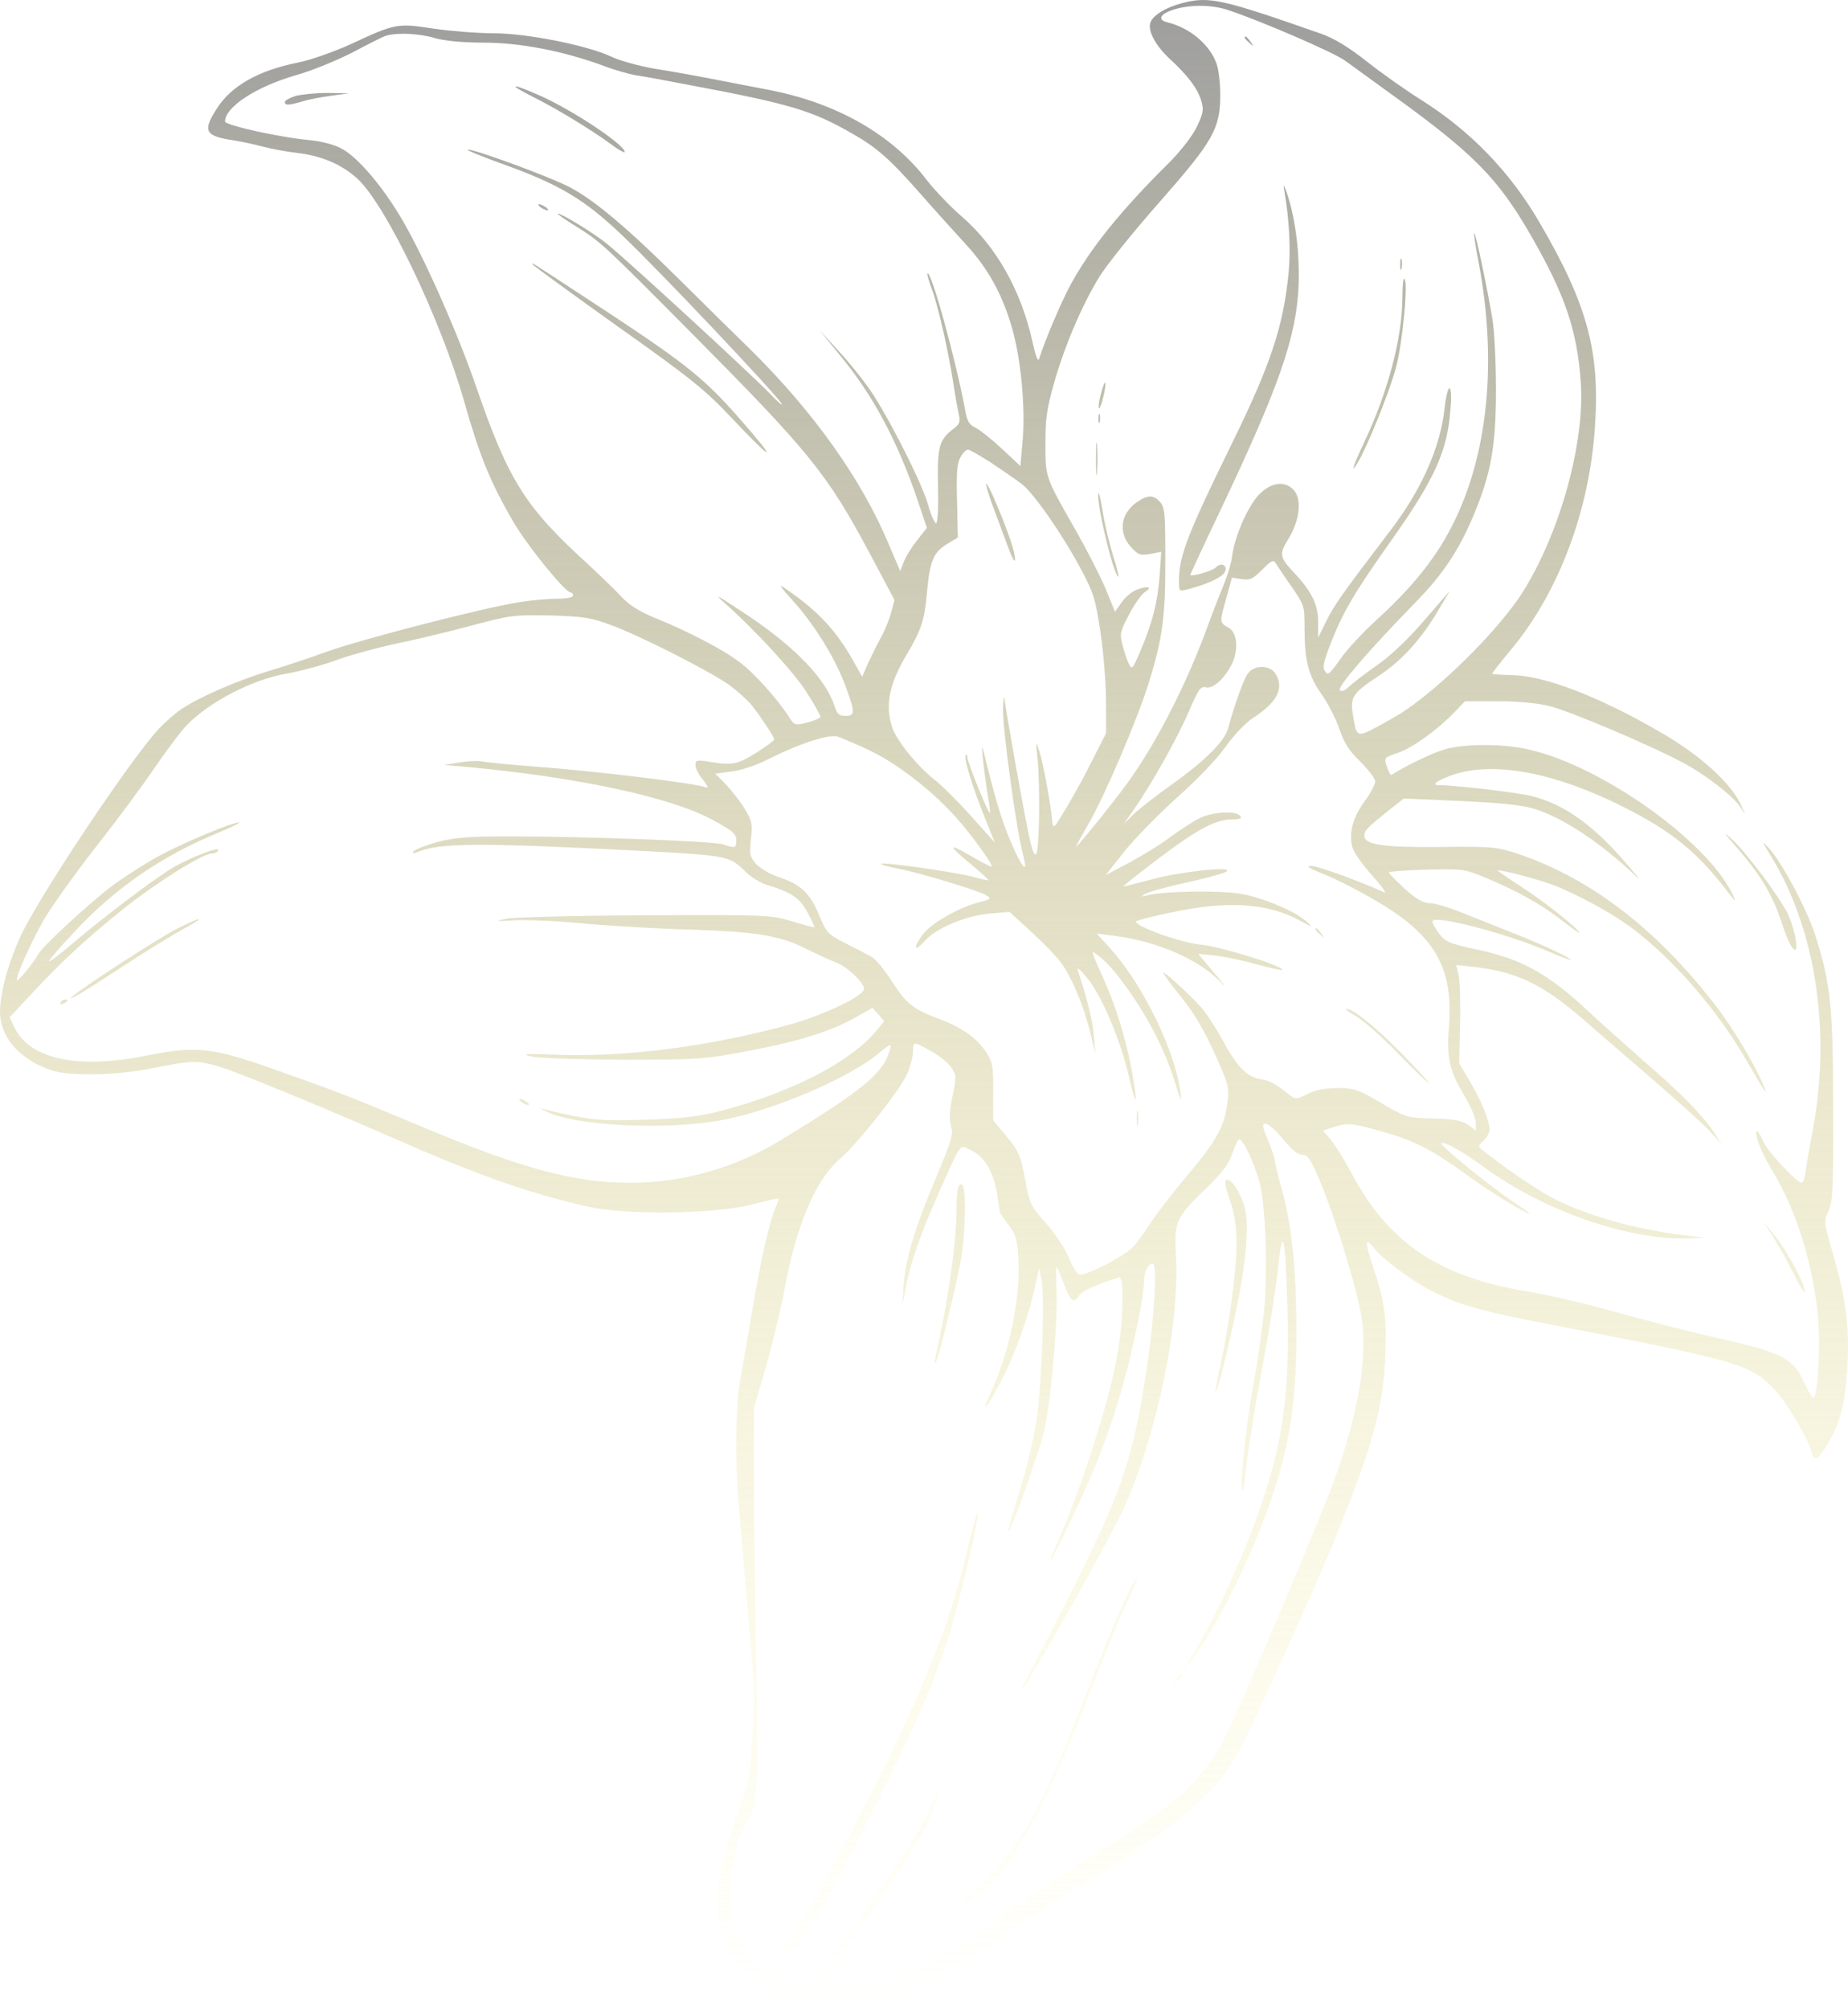 <svg width="230" height="250" viewBox="0 0 230 250" fill="none" xmlns="http://www.w3.org/2000/svg">
    <path d="M147.099 0.395C145.069 0.936 143.478 1.902 143.173 2.83C142.835 3.835 143.816 5.691 145.576 7.314C147.877 9.44 149.062 11.025 149.502 12.533C149.84 13.653 149.773 14.04 148.96 15.78C148.385 16.939 147.031 18.679 145.644 20.109C139.451 26.216 135.525 31.087 133.021 35.841C131.871 38.083 130.043 42.374 129.366 44.539C129.197 45.118 128.96 44.577 128.486 42.451C127.065 36.112 123.985 30.662 119.755 26.989C118.266 25.714 116.337 23.665 115.424 22.505C111.058 16.707 103.985 12.726 95.457 11.141C93.258 10.716 90.009 10.097 88.249 9.749C86.489 9.402 83.444 8.86 81.481 8.551C79.518 8.203 77.082 7.546 76.066 7.044C73.122 5.652 65.576 4.144 61.481 4.144C59.518 4.144 56.134 3.874 53.968 3.565C49.433 2.869 49.23 2.908 43.646 5.497C41.616 6.425 38.672 7.469 37.115 7.778C32.106 8.783 28.79 10.677 26.963 13.538C25.169 16.359 25.508 16.939 29.196 17.48C30.144 17.635 31.734 17.983 32.749 18.253C33.765 18.524 35.66 18.872 36.98 19.026C39.924 19.374 42.394 20.379 44.357 22.119C47.877 25.173 54.814 39.591 57.758 49.912C59.687 56.715 61.041 60.039 63.816 64.794C65.508 67.77 70.347 73.723 71.024 73.723C71.193 73.723 71.329 73.877 71.329 74.109C71.329 74.341 70.449 74.496 69.332 74.496C68.215 74.496 66.117 74.689 64.662 74.921C60.161 75.617 45.034 79.521 40.736 81.067C38.469 81.879 35.118 83 33.291 83.541C29.433 84.701 24.425 86.904 22.428 88.334C21.683 88.837 20.499 89.919 19.755 90.692C16.201 94.519 4.797 111.604 2.529 116.552C0.871 120.186 -0.178 124.283 0.025 126.448C0.33 129.386 2.597 131.821 6.286 133.135C8.587 133.947 14.509 133.831 19.213 132.865C23.883 131.937 24.594 131.937 27.166 132.671C29.501 133.367 39.653 137.542 48.858 141.562C59.789 146.355 65.643 148.404 73.19 150.143C77.86 151.187 88.554 151.071 93.224 149.95C95.085 149.486 96.743 149.099 96.845 149.099C96.98 149.099 96.845 149.563 96.574 150.143C95.762 151.999 94.747 156.405 93.664 162.822C93.088 166.224 92.412 170.166 92.141 171.597C91.566 174.612 91.464 182.111 91.972 187.638C92.141 189.726 92.615 195.06 92.987 199.544C93.359 203.989 93.731 208.396 93.833 209.285C93.901 210.174 93.833 213.305 93.63 216.243C93.325 221.152 93.19 221.848 91.802 225.636C89.738 231.473 89.264 233.483 89.264 236.846C89.264 241.793 91.261 245.118 95.626 247.476C100.5 250.104 106.523 250.259 112.784 247.862C115.39 246.896 120.906 243.726 124.29 241.252C125.982 240.054 130.145 237.309 133.596 235.222C146.388 227.298 150.754 223.742 153.901 218.485C155.187 216.359 163.986 196.915 166.49 190.653C170.856 179.83 172.175 174.998 172.412 168.775C172.615 163.827 172.345 161.933 170.788 157.294C169.84 154.434 169.908 153.893 171.025 155.323C171.905 156.444 174.95 158.802 177.252 160.116C180.534 162.01 183.648 162.977 190.754 164.368C216.643 169.355 217.658 169.664 220.771 172.795C222.193 174.186 225.103 179.057 225.442 180.603C225.746 181.956 226.288 181.685 227.574 179.482C229.063 176.97 229.706 174.38 229.942 169.78C230.179 164.987 229.706 161.392 228.149 156.096C226.998 152.076 226.964 152.037 227.574 150.684C228.115 149.447 228.183 148.094 228.149 137.89C228.149 125.288 227.844 122.428 225.949 116.436C224.9 113.112 221.685 107.121 220.061 105.42C219.249 104.569 219.282 104.685 220.331 106.386C225.949 115.47 227.946 128.226 225.611 140.595C225.238 142.606 224.832 144.925 224.731 145.698C224.629 146.51 224.426 147.167 224.257 147.167C223.614 147.167 219.959 143.263 219.418 141.948C219.079 141.175 218.741 140.634 218.639 140.75C218.301 141.137 219.249 143.495 220.602 145.698C223.58 150.568 225.746 157.604 226.288 164.098C226.558 167.654 226.288 172.949 225.78 173.877C225.678 174.109 225.171 173.375 224.663 172.254C223.242 169.007 222.024 168.35 213.969 166.533C210.247 165.682 204.392 164.175 200.974 163.208C197.523 162.242 192.582 161.082 189.976 160.657C179.011 158.84 172.785 154.627 168.114 145.814C167.336 144.306 166.219 142.567 165.678 141.871L164.663 140.673L165.949 140.248C167.776 139.668 168.182 139.706 172.142 140.827C176.033 141.91 178.267 143.069 182.835 146.394C184.527 147.592 187.032 149.254 188.419 150.027C191.16 151.535 191.059 151.38 187.945 149.254C185.238 147.437 179.181 142.49 179.384 142.258C179.688 141.948 182.091 143.301 184.832 145.311C192.04 150.568 202.328 154.202 209.672 154.086L212.277 154.009L209.604 153.699C203.512 152.965 197.15 151.148 193.022 148.945C191.127 147.94 186.456 144.732 184.189 142.837C183.986 142.683 184.155 142.296 184.629 141.948C185.035 141.6 185.374 140.943 185.374 140.479C185.34 139.32 184.324 136.846 182.835 134.372L181.617 132.323L181.719 127.492C181.786 124.786 181.685 122.041 181.549 121.345L181.245 120.07L183.411 120.302C188.758 120.92 191.973 122.428 197.049 126.834C198.91 128.458 202.802 131.821 205.678 134.295C208.555 136.769 211.668 139.59 212.616 140.557L214.274 142.335L213.191 140.711C211.702 138.547 209.333 136.15 204.663 132.091C202.531 130.197 199.248 127.298 197.387 125.559C192.649 121.152 189.333 119.335 184.121 118.214C180.365 117.403 179.891 117.209 179.113 116.166C178.639 115.547 178.267 114.851 178.267 114.658C178.267 113.73 187.235 116.05 192.582 118.33C194.206 119.026 195.526 119.529 195.526 119.451C195.526 119.219 192.514 117.789 189.096 116.398C187.336 115.702 184.358 114.504 182.497 113.769C180.636 112.996 178.605 112.378 177.996 112.378C177.15 112.378 176.338 111.914 174.849 110.599C173.766 109.594 172.852 108.667 172.852 108.551C172.852 108.435 174.95 108.28 177.522 108.203C181.854 108.087 182.328 108.126 184.697 109.131C188.555 110.715 191.736 112.455 194.274 114.426C195.526 115.393 196.541 116.127 196.541 116.05C196.541 115.625 192.209 112.184 189.502 110.445C187.776 109.324 186.389 108.357 186.389 108.319C186.389 108.126 189.671 108.937 192.142 109.71C195.187 110.638 200.771 113.615 203.512 115.779C208.69 119.799 213.868 125.868 217.455 132.091C219.621 135.88 220.23 136.73 219.384 134.797C218.267 132.246 215.729 128.033 213.834 125.52C206.457 115.818 198.233 109.44 189.13 106.309C186.389 105.381 185.847 105.304 179.35 105.381C172.175 105.458 169.807 105.11 169.807 103.989C169.807 103.332 170.111 103.023 172.852 100.82L174.714 99.351L181.651 99.66C186.253 99.853 189.367 100.163 190.788 100.588C194.375 101.632 199.248 104.84 203.817 109.208C204.392 109.749 203.377 108.551 201.617 106.541C197.962 102.443 194.511 100.047 190.754 99.08C189.028 98.617 181.11 97.689 179.011 97.689C177.996 97.689 179.045 96.993 181.042 96.336C186.389 94.635 194.375 96.336 203.242 101.013C208.352 103.719 211.33 106.193 214.782 110.638C216.068 112.3 216.169 112.378 215.628 111.257C212.413 104.608 199.418 95.37 190.382 93.282C187.066 92.509 182.362 92.509 179.79 93.243C178.199 93.707 174.781 95.37 173.191 96.413C173.089 96.49 172.818 96.027 172.615 95.408C172.243 94.249 172.243 94.249 174.003 93.669C175.796 93.05 178.774 90.924 181.076 88.566L182.328 87.252H186.423C188.927 87.252 191.397 87.484 192.92 87.871C195.492 88.528 205.171 92.625 209.333 94.828C212.108 96.259 215.763 99.08 216.643 100.472L217.218 101.361L216.812 100.433C215.628 97.573 211.6 93.901 206.423 90.963C198.842 86.595 192.142 84.044 188.182 84.005C186.829 83.966 185.712 83.889 185.712 83.812C185.712 83.734 186.829 82.304 188.216 80.642C194.037 73.568 197.827 63.479 198.504 53.12C199.147 43.766 197.59 37.929 191.634 27.724C187.979 21.423 183.005 16.282 176.913 12.455C174.95 11.218 171.871 9.054 170.077 7.623C167.878 5.884 166.016 4.763 164.493 4.222C152.006 -0.146 150.517 -0.494 147.099 0.395ZM152.717 1.207C156.642 2.482 165.982 6.502 167.404 7.546C168.25 8.165 171.092 10.213 173.698 12.107C183.411 19.142 186.423 22.196 190.45 29.154C194.781 36.653 196.304 41.098 196.744 47.631C197.252 55.091 194.172 66.185 189.604 73.53C186.49 78.555 178.131 86.711 173.36 89.339C168.757 91.929 168.927 91.929 168.453 89.378C167.979 86.711 168.182 86.363 171.668 84.044C174.477 82.188 176.879 79.521 178.944 76.042L180.433 73.53L177.218 77.24C175.187 79.598 173.055 81.608 171.329 82.807C169.84 83.85 168.284 85.049 167.844 85.474C167.336 85.976 166.964 86.092 166.761 85.861C166.422 85.474 170.28 80.99 176.236 74.882C179.587 71.442 181.549 68.504 183.343 64.252C185.577 58.957 186.186 55.555 186.186 48.404C186.186 45.002 185.983 41.098 185.746 39.707C185.069 35.648 183.614 28.806 183.478 28.999C183.411 29.077 183.648 30.7 184.02 32.594C186.524 45.814 185.035 58.145 179.824 67.074C177.895 70.399 175.153 73.646 171.329 77.124C169.671 78.632 167.607 80.835 166.795 82.034C165.475 83.889 165.272 84.082 164.9 83.502C164.561 83 164.73 82.304 165.813 79.56C167.336 75.81 168.656 73.607 173.36 66.958C178.639 59.459 180.162 56.058 180.534 50.801C180.805 47.476 180.162 47.476 179.79 50.801C179.282 55.633 176.879 61.005 173.055 65.992C167.099 73.8 165.982 75.385 165.069 77.279L164.054 79.328V77.356C164.054 75.23 163.241 73.568 161.008 71.21C159.248 69.316 159.18 68.93 160.365 67.036C161.752 64.755 162.057 62.165 161.042 61.005C159.993 59.807 158.368 59.962 156.879 61.353C155.424 62.706 153.732 66.533 153.36 69.084C153.258 70.051 152.784 71.597 152.378 72.563C151.972 73.53 151.058 75.849 150.382 77.704C147.742 85.01 143.884 92.548 140.263 97.496C138.334 100.163 133.935 105.574 133.935 105.304C133.935 105.226 134.645 103.951 135.492 102.482C137.488 99.042 141.718 89.146 143.004 84.855C144.696 79.444 145.069 76.545 145.035 69.51C145.035 63.866 144.967 63.132 144.392 62.474C143.58 61.547 142.835 61.547 141.448 62.513C139.485 63.905 139.146 66.224 140.703 68.002C141.651 69.046 141.888 69.162 143.14 68.93L144.527 68.659L144.324 71.674C144.087 74.882 143.41 77.588 141.854 81.183C140.94 83.309 140.872 83.348 140.466 82.536C140.229 82.034 139.891 80.99 139.688 80.178C139.349 78.825 139.417 78.555 140.534 76.429C141.211 75.153 142.091 73.916 142.463 73.684C143.478 73.066 142.937 72.834 141.583 73.336C140.906 73.568 140.026 74.303 139.586 74.96L138.774 76.12L137.59 73.22C136.913 71.635 135.221 68.311 133.799 65.837C130.077 59.305 130.111 59.421 130.111 55.169C130.111 52.038 130.28 50.917 131.194 47.631C132.547 42.915 134.679 37.929 136.845 34.411C137.725 32.981 141.075 28.806 144.256 25.211C151.025 17.519 151.871 16.011 151.871 11.798C151.871 10.329 151.668 8.59 151.397 7.894C150.551 5.536 148.114 3.487 145.339 2.792C143.986 2.482 144.358 1.709 146.152 1.168C148.216 0.55 150.72 0.588 152.717 1.207ZM54.069 4.724C55.22 5.072 57.521 5.304 60.161 5.304C64.73 5.304 70.11 6.348 75.051 8.165C76.439 8.706 78.266 9.208 79.112 9.363C79.958 9.479 82.936 10.02 85.711 10.561C98.266 12.919 101.041 13.731 106.016 16.591C109.163 18.369 110.72 19.761 114.679 24.245C116.27 26.062 118.706 28.767 120.094 30.275C123.004 33.406 124.798 36.692 126.016 41.021C127.099 44.925 127.64 50.955 127.268 54.937L126.997 57.99L124.73 55.864C123.478 54.705 121.989 53.507 121.447 53.236C120.601 52.849 120.364 52.424 120.094 50.878C118.909 44.539 115.864 33.561 115.424 34.025C115.356 34.102 115.627 35.03 115.999 36.035C116.777 38.083 118.097 43.997 118.672 47.824C118.875 49.216 119.18 50.839 119.315 51.496C119.552 52.502 119.485 52.733 118.571 53.429C116.879 54.743 116.642 55.633 116.743 60.542C116.811 63.248 116.71 64.987 116.507 65.103C116.337 65.141 115.897 64.175 115.525 62.861C114.882 60.464 111.295 53.236 108.723 49.177C107.911 47.902 106.083 45.544 104.628 43.959L101.989 41.06L104.594 44.268C108.689 49.216 111.735 54.975 114.205 62.242L115.356 65.683L114.138 67.229C113.461 68.079 112.716 69.278 112.479 69.935L112.04 71.056L110.652 67.809C107.268 59.653 101.177 51.148 93.325 43.418C91.566 41.717 87.809 38.006 84.967 35.184C78.165 28.42 74.036 24.941 70.956 23.317C68.486 22.003 58.469 18.331 58.198 18.64C58.13 18.717 59.856 19.413 62.056 20.225C69.569 22.892 72.716 24.747 77.589 29.425C82.022 33.638 96.134 48.559 97.217 50.144C97.589 50.685 96.946 50.144 95.83 48.984C93.562 46.626 78.198 32.478 75.559 30.352C73.9 28.999 69.907 26.564 69.4 26.564C69.264 26.564 70.279 27.299 71.667 28.149C74.78 30.082 75.119 30.43 85.88 41.253C100.804 56.29 102.869 58.841 108.182 68.736L111.329 74.651L110.923 76.158C110.72 77.008 110.144 78.4 109.671 79.251C109.197 80.101 108.486 81.57 108.046 82.498L107.302 84.198L106.151 82.15C104.087 78.477 101.752 75.965 97.894 73.336C96.777 72.525 96.912 72.795 98.977 75.076C101.616 78.091 104.155 82.266 105.373 85.745C106.422 88.682 106.422 89.069 105.204 89.069C104.425 89.069 104.188 88.837 103.85 87.832C102.801 84.507 99.011 80.565 93.088 76.583C89.163 73.993 88.757 73.761 90.11 74.96C94.002 78.4 98.977 83.812 100.432 86.208C101.38 87.677 102.124 89.03 102.124 89.185C102.124 89.339 101.413 89.649 100.534 89.88C98.977 90.267 98.875 90.267 98.232 89.262C96.845 87.059 93.833 83.696 92.039 82.382C90.043 80.835 85.508 78.477 81.346 76.815C79.518 76.042 78.266 75.269 77.285 74.187C76.54 73.375 74.679 71.597 73.19 70.205C65.373 63.093 63.308 59.846 59.281 48.172C57.081 41.717 52.817 32.053 50.076 27.376C47.673 23.24 44.459 19.452 42.428 18.447C41.582 17.983 39.856 17.558 38.604 17.442C34.983 17.132 28.012 15.586 28.012 15.122C28.012 13.306 31.87 10.793 36.81 9.363C38.773 8.822 41.954 7.507 43.917 6.502C45.88 5.459 47.775 4.492 48.147 4.415C49.569 4.029 52.276 4.183 54.069 4.724ZM123.343 57.565C124.73 58.493 126.422 59.653 127.133 60.194C128.656 61.353 132.209 66.456 134.578 70.901C136.135 73.839 136.338 74.496 136.981 78.787C137.353 81.338 137.657 85.203 137.657 87.329V91.233L136.067 94.365C135.221 96.104 133.732 98.81 132.784 100.395C131.126 103.178 131.058 103.255 130.957 102.134C130.788 100.124 129.84 94.944 129.366 93.514C128.892 92.123 128.892 92.123 129.129 94.403C129.468 97.843 129.366 105.768 128.96 106.231C128.689 106.541 128.385 105.613 127.911 103.216C127.099 99.235 125.238 88.721 125.035 87.059C124.967 86.402 124.865 86.981 124.832 88.296C124.798 90.77 126.49 103.294 127.336 106.386C128.013 108.976 127.2 108.048 125.711 104.531C124.696 102.134 123.918 99.583 122.496 93.823C122.192 92.586 122.158 92.625 122.327 94.403C122.429 95.447 122.7 97.418 122.903 98.732C123.139 100.085 123.275 101.168 123.207 101.168C122.97 101.168 120.398 94.828 120.398 94.249C120.398 93.939 120.297 93.785 120.195 93.939C119.925 94.249 120.94 97.689 122.496 101.554L123.816 104.84L120.838 101.516C119.214 99.699 117.183 97.689 116.337 97.032C114.172 95.331 111.735 92.316 111.092 90.654C110.111 87.871 110.618 85.165 112.886 81.376C114.645 78.439 115.085 77.086 115.356 73.8C115.728 69.78 116.168 68.736 117.86 67.693L119.214 66.881L119.112 62.358C119.011 58.725 119.112 57.642 119.552 56.869C119.823 56.367 120.229 55.942 120.466 55.942C120.669 55.942 121.955 56.676 123.343 57.565ZM160.771 73.027C162.361 75.346 162.361 75.385 162.361 78.246C162.361 82.227 162.869 84.121 164.493 86.402C165.272 87.484 166.253 89.417 166.693 90.692C167.302 92.47 167.878 93.398 169.333 94.79C170.314 95.795 171.16 96.877 171.16 97.225C171.16 97.612 170.551 98.732 169.807 99.737C168.385 101.709 167.878 103.564 168.284 105.304C168.385 105.922 169.502 107.507 170.72 108.86C171.939 110.213 172.649 111.179 172.277 111.025C169.4 109.71 164.02 107.739 163.207 107.739C162.463 107.739 162.869 108.01 164.697 108.744C166.084 109.285 169.028 110.754 171.228 112.068C178.571 116.32 180.94 120.418 180.331 127.839C180.027 131.512 180.399 133.251 182.159 136.15C183.005 137.542 183.681 139.165 183.681 139.706V140.673L182.768 139.977C182.023 139.436 181.042 139.243 178.436 139.165C175.12 139.088 174.984 139.049 171.905 137.232C169.062 135.57 168.521 135.377 166.49 135.377C164.933 135.377 163.715 135.609 162.734 136.112C161.583 136.73 161.177 136.769 160.737 136.421C158.943 134.952 158.097 134.449 156.811 134.256C155.119 133.947 153.935 132.71 152.04 129.192C151.329 127.917 150.28 126.293 149.705 125.597C148.588 124.206 144.764 120.688 144.764 121.036C144.764 121.152 145.779 122.544 147.065 124.129C148.622 126.061 149.908 128.265 151.16 131.048C152.852 134.797 152.987 135.222 152.784 137.039C152.48 139.977 151.431 141.948 147.81 146.2C146.016 148.326 143.918 151.032 143.173 152.192C142.429 153.352 141.448 154.704 141.008 155.168C139.891 156.328 134.984 158.84 134.307 158.57C134.003 158.454 133.393 157.449 132.953 156.328C132.48 155.207 131.261 153.39 130.145 152.153C128.317 150.105 128.148 149.757 127.674 147.205C127.065 143.765 126.794 143.147 125.001 141.059L123.613 139.397V135.802C123.613 132.478 123.546 132.13 122.666 130.816C121.549 129.115 119.62 127.801 116.743 126.718C113.664 125.597 112.75 124.824 110.957 122.041C110.077 120.65 108.96 119.335 108.52 119.065C108.08 118.833 106.625 118.06 105.305 117.403C103.004 116.243 102.869 116.088 101.921 113.808C100.804 111.102 99.654 110.02 96.811 109.092C95.796 108.744 94.578 108.01 94.104 107.507C93.325 106.618 93.258 106.309 93.461 104.415C93.664 102.482 93.596 102.134 92.682 100.627C92.141 99.737 91.092 98.385 90.347 97.612L89.028 96.259L91.058 95.988C92.209 95.872 94.138 95.215 95.66 94.442C99.214 92.625 102.97 91.388 104.155 91.62C104.662 91.775 106.591 92.586 108.452 93.475C112.209 95.331 116.777 99.003 119.722 102.559C121.617 104.84 123.444 107.43 123.444 107.816C123.444 107.932 122.293 107.352 120.906 106.541C117.894 104.801 117.894 105.072 120.906 107.584C122.124 108.589 123.072 109.478 123.004 109.517C122.97 109.556 122.023 109.362 120.906 109.053C118.639 108.473 109.908 107.236 109.671 107.468C109.603 107.584 110.584 107.855 111.836 108.087C114.713 108.667 121.65 110.754 122.7 111.373C123.444 111.836 123.376 111.875 121.718 112.3C119.18 112.996 115.864 114.89 114.848 116.282C113.562 117.982 113.765 118.562 115.119 117.055C116.574 115.431 120.229 113.924 123.275 113.653L125.644 113.46L128.385 115.972C129.908 117.364 131.532 119.065 132.04 119.761C133.36 121.539 134.916 125.211 135.661 128.381L136.338 131.125L136.135 128.844C135.965 126.912 135.424 124.67 134.138 120.688C134.003 120.263 134.51 120.688 135.288 121.655C137.15 123.897 139.485 129.502 140.534 134.063C141.448 138.083 141.651 137.542 140.872 133.251C140.094 129.076 138.808 124.94 137.15 121.345C136.338 119.606 135.83 118.292 136.067 118.446C137.522 119.413 138.639 120.65 140.398 123.124C143.072 126.912 144.967 130.661 146.185 134.527C146.964 137.039 147.133 137.348 146.93 135.996C146.253 130.7 142.327 122.66 138.199 118.021L136.507 116.166L138.706 116.436C144.087 117.132 149.265 119.413 151.871 122.157C152.717 123.046 152.446 122.621 151.262 121.229L149.13 118.678L151.092 118.872C152.175 118.987 154.51 119.451 156.27 119.954C158.03 120.418 159.519 120.766 159.586 120.688C159.959 120.263 151.871 117.751 149.569 117.557C147.167 117.364 141.38 115.315 141.38 114.658C141.38 114.542 143.309 114.04 145.712 113.537C152.751 112.03 157.827 112.339 161.854 114.581C163.309 115.393 163.444 115.393 162.7 114.735C161.312 113.421 157.285 111.72 154.476 111.218C151.938 110.754 144.696 110.87 142.734 111.411C142.057 111.604 141.989 111.566 142.463 111.257C142.767 111.025 145.102 110.368 147.708 109.788C150.28 109.247 152.548 108.589 152.717 108.396C153.326 107.739 146.761 108.473 143.241 109.44C141.38 109.942 139.823 110.329 139.789 110.29C139.756 110.252 141.786 108.628 144.358 106.695C149.13 103.1 151.329 101.941 153.461 101.941C154.409 101.941 154.612 101.825 154.307 101.477C153.766 100.858 150.923 101.013 149.333 101.786C148.588 102.134 146.93 103.216 145.61 104.183C144.324 105.149 141.955 106.579 140.432 107.391L137.59 108.899L139.959 105.922C141.278 104.26 144.223 101.284 146.49 99.235C148.926 97.07 151.431 94.48 152.514 92.934C153.563 91.465 155.086 89.88 155.932 89.339C158.91 87.445 159.823 85.667 158.808 83.928C158.131 82.729 156.202 82.652 155.322 83.773C154.781 84.507 153.597 87.832 152.852 90.615C152.412 92.239 150.009 94.635 145.779 97.65C143.884 99.003 141.752 100.665 141.075 101.322L139.857 102.521L141.075 100.781C143.241 97.727 146.659 91.62 148.013 88.412C149.13 85.783 149.434 85.358 150.043 85.513C150.923 85.745 152.243 84.624 153.224 82.807C154.172 81.029 154.037 78.748 152.954 78.129C151.769 77.472 151.769 77.434 152.581 74.573L153.326 71.868L154.544 72.061C155.559 72.215 155.965 72.022 157.116 70.862C158.267 69.703 158.504 69.587 158.808 70.128C159.011 70.437 159.857 71.751 160.771 73.027ZM76.066 77.782C79.586 79.057 88.08 83.387 90.618 85.126C91.633 85.86 92.953 87.02 93.528 87.716C94.645 89.107 96.371 91.736 96.371 92.007C96.371 92.123 95.39 92.857 94.171 93.63C91.836 95.099 91.126 95.254 88.351 94.79C86.726 94.519 86.557 94.558 86.557 95.215C86.557 95.601 86.963 96.413 87.505 97.032C88.114 97.843 88.215 98.114 87.843 97.959C86.591 97.457 73.968 95.911 66.421 95.37C63.444 95.138 60.601 94.867 60.093 94.751C59.586 94.635 58.266 94.674 57.217 94.867L55.254 95.176L57.961 95.408C71.735 96.684 83.241 99.119 88.554 101.941C91.159 103.332 91.633 103.758 91.633 104.492C91.633 105.536 91.566 105.574 90.009 105.072C88.791 104.647 72.885 104.067 63.207 104.067C58.198 104.067 56.404 104.221 54.306 104.801C52.851 105.226 51.565 105.729 51.464 105.922C51.328 106.154 51.464 106.231 51.802 106.077C54.645 104.84 59.281 104.801 80.804 105.922C90.618 106.463 90.821 106.502 92.885 108.551C93.495 109.169 94.645 109.826 95.424 110.097C98.503 111.025 99.484 111.682 100.466 113.46C101.007 114.426 101.38 115.277 101.346 115.354C101.278 115.431 100.026 115.083 98.537 114.62C95.965 113.846 95.322 113.808 80.296 113.885C71.735 113.924 63.985 114.117 63.037 114.31C61.515 114.62 61.616 114.658 64.053 114.504C65.542 114.426 69.366 114.581 72.513 114.89C75.694 115.199 81.684 115.547 85.88 115.663C94.205 115.934 97.149 116.398 100.5 118.137C101.684 118.717 103.241 119.451 103.985 119.722C105.373 120.224 107.539 122.234 107.539 123.046C107.539 123.897 102.632 126.255 98.401 127.453C88.52 130.159 78.029 131.55 69.467 131.241C65.44 131.086 64.73 131.125 66.083 131.434C67.031 131.666 72.208 131.821 77.589 131.859C86.625 131.859 87.843 131.782 92.818 130.816C99.146 129.656 103.478 128.303 106.456 126.602L108.588 125.404L109.332 126.216L110.043 127.066L109.062 128.265C105.88 132.091 98.74 135.802 90.11 138.122C87.132 138.895 85.17 139.165 80.466 139.32C74.679 139.513 73.562 139.397 67.944 138.083L67.098 137.851L67.944 138.276C71.599 140.132 83.241 140.673 90.11 139.32C96.54 138.044 105.542 134.179 109.332 131.086C110.855 129.811 110.957 129.811 110.754 130.623C109.941 133.522 107.539 135.532 97.217 141.832C91.532 145.311 84.967 147.167 78.469 147.167C71.43 147.167 64.899 145.389 52.377 140.132C43.206 136.305 42.665 136.073 33.934 132.98C26.354 130.313 24.357 130.12 18.367 131.318C9.602 133.096 3.578 131.782 1.717 127.685L1.209 126.564L3.883 123.703C7.605 119.683 10.651 116.861 15.321 113.112C19.382 109.865 25.237 106.193 26.354 106.193C26.692 106.193 27.03 106.038 27.166 105.806C27.47 105.265 24.018 106.541 21.751 107.816C19.45 109.131 12.919 114.078 8.925 117.48C7.47 118.717 6.218 119.683 6.116 119.606C6.049 119.49 7.402 117.905 9.128 116.088C14.238 110.561 19.991 106.579 26.997 103.68C28.756 102.946 30.008 102.366 29.738 102.327C28.925 102.327 23.206 104.685 19.991 106.386C18.265 107.314 15.592 109.015 14.069 110.136C11.26 112.223 5.237 117.789 4.763 118.717C4.289 119.645 2.259 122.119 2.123 121.964C1.852 121.693 3.883 117.171 5.507 114.349C6.387 112.841 9.23 108.86 11.836 105.497C14.475 102.173 17.792 97.689 19.247 95.524C20.702 93.398 22.496 91.001 23.206 90.267C26.083 87.291 31.497 84.507 35.694 83.812C37.217 83.541 39.89 82.845 41.616 82.227C43.342 81.57 46.76 80.642 49.23 80.101C51.701 79.598 55.66 78.632 58.029 78.013C63.782 76.467 63.748 76.506 68.79 76.583C72.513 76.699 73.63 76.854 76.066 77.782ZM115.999 130.854C117.014 131.434 118.097 132.323 118.436 132.865C119.045 133.792 119.045 134.024 118.537 136.421C118.165 138.276 118.131 139.243 118.368 140.093C118.672 141.098 118.469 141.794 116.54 146.432C113.799 152.888 112.615 156.908 112.446 160.232C112.31 162.629 112.31 162.667 112.581 161.005C113.156 157.604 114.375 153.97 116.71 148.713C119.789 141.832 119.383 142.412 120.838 143.108C122.53 143.92 123.647 145.775 124.087 148.481C124.29 149.757 124.459 150.839 124.459 150.878C124.459 150.955 124.933 151.612 125.508 152.385C126.388 153.506 126.591 154.163 126.727 156.212C127.099 161.198 125.678 168.195 123.241 173.452C121.887 176.351 122.835 175.191 124.662 171.712C126.219 168.775 127.979 163.904 128.723 160.503L129.332 157.797L129.637 159.343C130.043 161.353 129.671 171.867 129.028 176.544C128.757 178.593 127.877 182.381 126.997 185.164C126.151 187.87 125.475 190.305 125.475 190.576C125.508 191.426 129.231 181.028 129.908 178.284C130.754 174.844 131.634 164.987 131.498 160.812C131.431 159.034 131.431 157.604 131.498 157.604C131.532 157.604 131.938 158.57 132.412 159.73C133.258 162.01 133.63 162.242 134.341 161.16C134.713 160.619 136.473 159.807 139.282 158.918C139.959 158.686 139.789 164.793 138.977 169.045C137.86 175.037 134.51 185.319 131.532 192.083C129.637 196.374 130.855 194.287 133.563 188.605C137.556 180.216 139.857 173.336 141.718 164.059C142.091 162.203 142.395 160.116 142.395 159.42C142.395 158.222 142.903 157.217 143.478 157.217C144.02 157.217 143.715 163.363 142.903 169.007C141.041 181.917 139.756 185.59 131.295 202.056C127.031 210.328 126.964 210.444 127.234 210.174C128.216 209.13 138.334 191.117 139.925 187.561C144.053 178.245 146.828 164.793 146.355 156.251C146.118 151.999 146.355 151.457 150.111 147.863C152.141 145.891 152.886 144.925 153.36 143.533C153.698 142.567 154.104 141.755 154.24 141.755C154.713 141.755 156.169 144.847 156.778 147.167C157.522 150.066 157.793 158.029 157.319 163.131C157.082 165.45 156.473 169.78 155.898 172.795C155.018 177.743 154.206 185.937 154.68 185.435C154.781 185.319 155.018 183.618 155.221 181.608C155.458 179.637 156.304 174.341 157.15 169.857C157.996 165.412 158.842 159.923 159.079 157.681C159.62 152.153 159.993 153.815 160.229 162.822C160.5 173.181 159.756 178.941 157.048 186.981C155.018 193.127 151.262 201.322 148.419 205.922L147.099 208.048L148.317 206.502C150.957 203.177 154.916 195.485 157.454 188.682C160.399 180.835 161.38 175.037 161.346 165.412C161.346 157.951 160.771 152.385 159.485 147.785C159.011 146.123 158.639 144.538 158.639 144.306C158.639 144.074 158.267 142.953 157.793 141.832C157.082 140.093 157.048 139.822 157.522 139.822C157.861 139.822 158.808 140.673 159.688 141.755C160.737 143.031 161.549 143.688 162.091 143.688C162.768 143.688 163.106 144.19 164.324 147.051C166.287 151.805 169.062 160.928 169.502 164.213C170.145 169.045 169.13 175.346 166.355 183.348C164.629 188.334 153.8 213.807 152.141 216.784C149.197 222.041 145.272 225.404 135.153 231.395C132.581 232.941 128.283 235.725 125.576 237.657C115.221 245.002 111.194 246.857 105.001 247.205L101.312 247.398L103.918 244.151C107.369 239.822 114.138 229.849 115.119 227.607C116.134 225.365 117.014 222.93 116.845 222.93C116.777 222.93 116.168 224.128 115.491 225.558C114.104 228.612 106.219 240.015 102.699 244.113C100.398 246.78 100.195 246.934 99.078 246.703C95.796 246.045 92.75 243.456 91.566 240.402C90.314 237.155 90.957 230.042 92.818 226.95C94.341 224.36 94.408 223.51 94.104 206.347C93.968 197.495 93.833 186.865 93.833 182.729V175.191L95.254 170.36C96.033 167.692 97.082 163.363 97.589 160.696C99.044 152.617 101.447 146.858 104.493 144.229C106.828 142.219 112.243 135.338 112.987 133.444C113.326 132.594 113.63 131.434 113.63 130.816C113.63 129.54 113.698 129.54 115.999 130.854Z" fill="url(#paint0_linear_8_91)"/>
    <path d="M154.916 4.686C154.916 4.763 155.187 5.072 155.526 5.343C156.033 5.845 156.067 5.807 155.627 5.188C155.187 4.57 154.916 4.376 154.916 4.686Z" fill="url(#paint1_linear_8_91)"/>
    <path d="M159.823 23.588C160.466 27.337 160.669 31.009 160.365 34.102C159.688 40.673 158.165 45.273 153.461 54.898C147.437 67.19 146.558 69.548 146.761 73.027C146.794 73.607 146.964 73.607 148.723 73.066C151.194 72.331 152.548 71.52 152.548 70.824C152.548 70.167 151.837 70.051 151.329 70.592C150.991 71.017 148.148 71.829 148.148 71.52C148.148 71.442 149.773 67.925 151.769 63.75C159.18 48.133 161.312 42.065 161.617 35.648C161.786 31.628 161.245 27.183 160.162 24.013C159.79 22.969 159.688 22.853 159.823 23.588Z" fill="url(#paint2_linear_8_91)"/>
    <path d="M174.274 32.942C174.274 33.561 174.341 33.793 174.443 33.406C174.51 33.058 174.51 32.517 174.443 32.246C174.341 32.014 174.274 32.285 174.274 32.942Z" fill="url(#paint3_linear_8_91)"/>
    <path d="M174.544 36.962C174.544 41.949 172.751 48.791 169.773 55.053C168.419 57.913 168.047 59.111 168.96 57.604C170.111 55.71 172.852 48.984 173.698 45.892C174.578 42.761 175.323 34.682 174.747 34.682C174.646 34.682 174.544 35.725 174.544 36.962Z" fill="url(#paint4_linear_8_91)"/>
    <path d="M137.014 49.023C136.777 49.873 136.676 50.685 136.777 50.801C136.845 50.917 137.116 50.26 137.319 49.37C137.827 47.244 137.556 46.935 137.014 49.023Z" fill="url(#paint5_linear_8_91)"/>
    <path d="M136.71 52.076C136.71 52.617 136.777 52.811 136.879 52.54C136.947 52.308 136.947 51.844 136.879 51.574C136.777 51.342 136.71 51.535 136.71 52.076Z" fill="url(#paint6_linear_8_91)"/>
    <path d="M136.405 57.101C136.405 58.918 136.473 59.653 136.541 58.725C136.608 57.836 136.608 56.367 136.541 55.439C136.473 54.55 136.405 55.285 136.405 57.101Z" fill="url(#paint7_linear_8_91)"/>
    <path d="M136.676 61.547C136.642 63.595 138.774 72.177 139.214 71.713C139.248 71.635 138.943 70.36 138.47 68.93C138.03 67.461 137.42 64.948 137.184 63.325C136.913 61.701 136.676 60.889 136.676 61.547Z" fill="url(#paint8_linear_8_91)"/>
    <path d="M66.286 12.03C69.163 13.46 73.257 15.934 75.999 17.905C76.946 18.64 77.758 19.065 77.758 18.91C77.691 17.944 70.855 13.422 66.794 11.721C63.511 10.291 63.24 10.484 66.286 12.03Z" fill="url(#paint9_linear_8_91)"/>
    <path d="M36.743 11.953C36.032 12.185 35.457 12.494 35.457 12.687C35.457 13.151 35.964 13.112 37.657 12.61C38.401 12.378 39.992 12.069 41.21 11.914L43.41 11.605L40.702 11.566C39.213 11.566 37.42 11.759 36.743 11.953Z" fill="url(#paint10_linear_8_91)"/>
    <path d="M67.268 25.791C67.538 25.984 67.944 26.178 68.114 26.178C68.317 26.178 68.215 25.984 67.944 25.791C67.674 25.598 67.301 25.404 67.098 25.404C66.929 25.404 66.997 25.598 67.268 25.791Z" fill="url(#paint11_linear_8_91)"/>
    <path d="M66.421 33.02C66.625 33.213 71.362 36.692 77.014 40.712C86.016 47.09 87.775 48.52 91.058 51.999C96.405 57.681 96.98 57.681 91.972 51.999C87.369 46.781 85.237 45.118 72.818 37.001C65.745 32.362 65.982 32.517 66.421 33.02Z" fill="url(#paint12_linear_8_91)"/>
    <path d="M123.782 63.557C124.493 65.451 125.305 67.654 125.61 68.466C126.354 70.476 126.625 70.051 125.982 67.886C125.204 65.374 123.038 60.194 122.767 60.194C122.632 60.194 123.072 61.701 123.782 63.557Z" fill="url(#paint13_linear_8_91)"/>
    <path d="M163.715 115.625C163.715 115.702 163.986 116.011 164.324 116.282C164.832 116.784 164.866 116.746 164.426 116.127C163.986 115.509 163.715 115.315 163.715 115.625Z" fill="url(#paint14_linear_8_91)"/>
    <path d="M168.791 126.448C169.637 126.95 171.668 128.728 173.326 130.391C177.387 134.565 179.248 136.189 176.575 133.29C172.378 128.767 168.554 125.481 167.539 125.52C167.404 125.559 167.945 125.984 168.791 126.448Z" fill="url(#paint15_linear_8_91)"/>
    <path d="M141.481 139.243C141.481 140.093 141.549 140.402 141.617 139.9C141.684 139.436 141.684 138.74 141.617 138.354C141.515 138.006 141.448 138.392 141.481 139.243Z" fill="url(#paint16_linear_8_91)"/>
    <path d="M22.123 115.509C19.957 116.552 9.67 123.24 8.891 124.09C8.35 124.67 10.584 123.317 15.66 119.993C18.265 118.292 21.48 116.32 22.766 115.625C25.744 114.001 25.271 113.924 22.123 115.509Z" fill="url(#paint17_linear_8_91)"/>
    <path d="M7.538 124.747C7.436 124.979 7.572 125.018 7.842 124.902C8.452 124.631 8.553 124.361 8.079 124.361C7.876 124.361 7.639 124.515 7.538 124.747Z" fill="url(#paint18_linear_8_91)"/>
    <path d="M64.899 137.117C65.169 137.31 65.576 137.503 65.745 137.503C65.948 137.503 65.846 137.31 65.576 137.117C65.305 136.923 64.933 136.73 64.73 136.73C64.56 136.73 64.628 136.923 64.899 137.117Z" fill="url(#paint19_linear_8_91)"/>
    <path d="M153.055 149.293C153.698 151.187 153.901 152.578 153.901 154.859C153.901 158.067 152.954 165.103 151.837 170.128C150.788 174.766 151.295 174.032 152.48 169.123C154.781 159.768 155.627 153.313 154.95 150.414C154.51 148.597 153.394 146.78 152.717 146.78C152.344 146.78 152.412 147.36 153.055 149.293Z" fill="url(#paint20_linear_8_91)"/>
    <path d="M119.248 147.747C119.146 148.094 119.045 149.293 119.045 150.375C119.045 154.588 118.029 161.701 116.439 168.813C116.337 169.355 116.337 169.702 116.439 169.587C116.743 169.277 118.943 160.309 119.586 156.83C120.161 153.738 120.263 148.017 119.789 147.476C119.586 147.244 119.383 147.399 119.248 147.747Z" fill="url(#paint21_linear_8_91)"/>
    <path d="M120.534 192.315C118.977 198.925 117.319 203.757 114.138 211.14C110.618 219.296 102.056 235.725 99.451 239.358C95.965 244.19 95.627 245.272 98.334 243.069C100.229 241.484 101.887 238.624 107.877 226.795C113.833 215.083 116.371 209.169 118.334 202.752C119.755 197.998 121.887 188.798 121.684 188.179C121.65 187.947 121.109 189.842 120.534 192.315Z" fill="url(#paint22_linear_8_91)"/>
    <path d="M140.94 197.147C139.992 198.809 137.353 205.071 134.781 211.759C131.938 219.142 129.84 223.819 127.742 227.375C126.084 230.158 122.869 234.062 121.041 235.531C119.518 236.73 119.485 237.194 120.974 236.304C125.373 233.715 129.603 226.216 135.965 209.787C137.488 205.845 139.383 201.206 140.229 199.428C141.651 196.374 141.989 195.292 140.94 197.147Z" fill="url(#paint23_linear_8_91)"/>
    <path d="M146.422 208.898C145.982 209.517 146.016 209.555 146.558 209.053C146.862 208.782 147.133 208.473 147.133 208.396C147.133 208.087 146.862 208.28 146.422 208.898Z" fill="url(#paint24_linear_8_91)"/>
    <path d="M216.304 105.613C219.181 108.937 220.704 111.489 221.854 115.122C222.87 118.253 223.885 119.297 223.479 116.784C223.343 115.972 222.937 114.658 222.599 113.885C221.651 111.836 217.523 106.27 215.628 104.492C214.274 103.255 214.409 103.448 216.304 105.613Z" fill="url(#paint25_linear_8_91)"/>
    <path d="M220.704 153.931C221.381 154.975 222.531 157.062 223.276 158.57C224.02 160.039 224.629 161.044 224.629 160.735C224.629 159.768 222.565 155.864 221.008 153.931L219.485 151.999L220.704 153.931Z" fill="url(#paint26_linear_8_91)"/>
    <defs>
    <linearGradient id="paint0_linear_8_91" x1="115" y1="0" x2="115" y2="249.559" gradientUnits="userSpaceOnUse">
    <stop stop-color="#9D9D9D"/>
    <stop offset="1" stop-color="#FFF48D" stop-opacity="0"/>
    </linearGradient>
    <linearGradient id="paint1_linear_8_91" x1="115" y1="0" x2="115" y2="249.559" gradientUnits="userSpaceOnUse">
    <stop stop-color="#9D9D9D"/>
    <stop offset="1" stop-color="#FFF48D" stop-opacity="0"/>
    </linearGradient>
    <linearGradient id="paint2_linear_8_91" x1="115" y1="0" x2="115" y2="249.559" gradientUnits="userSpaceOnUse">
    <stop stop-color="#9D9D9D"/>
    <stop offset="1" stop-color="#FFF48D" stop-opacity="0"/>
    </linearGradient>
    <linearGradient id="paint3_linear_8_91" x1="115" y1="0" x2="115" y2="249.559" gradientUnits="userSpaceOnUse">
    <stop stop-color="#9D9D9D"/>
    <stop offset="1" stop-color="#FFF48D" stop-opacity="0"/>
    </linearGradient>
    <linearGradient id="paint4_linear_8_91" x1="115" y1="0" x2="115" y2="249.559" gradientUnits="userSpaceOnUse">
    <stop stop-color="#9D9D9D"/>
    <stop offset="1" stop-color="#FFF48D" stop-opacity="0"/>
    </linearGradient>
    <linearGradient id="paint5_linear_8_91" x1="115" y1="0" x2="115" y2="249.559" gradientUnits="userSpaceOnUse">
    <stop stop-color="#9D9D9D"/>
    <stop offset="1" stop-color="#FFF48D" stop-opacity="0"/>
    </linearGradient>
    <linearGradient id="paint6_linear_8_91" x1="115" y1="0" x2="115" y2="249.559" gradientUnits="userSpaceOnUse">
    <stop stop-color="#9D9D9D"/>
    <stop offset="1" stop-color="#FFF48D" stop-opacity="0"/>
    </linearGradient>
    <linearGradient id="paint7_linear_8_91" x1="115" y1="0" x2="115" y2="249.559" gradientUnits="userSpaceOnUse">
    <stop stop-color="#9D9D9D"/>
    <stop offset="1" stop-color="#FFF48D" stop-opacity="0"/>
    </linearGradient>
    <linearGradient id="paint8_linear_8_91" x1="115" y1="0" x2="115" y2="249.559" gradientUnits="userSpaceOnUse">
    <stop stop-color="#9D9D9D"/>
    <stop offset="1" stop-color="#FFF48D" stop-opacity="0"/>
    </linearGradient>
    <linearGradient id="paint9_linear_8_91" x1="115" y1="0" x2="115" y2="249.559" gradientUnits="userSpaceOnUse">
    <stop stop-color="#9D9D9D"/>
    <stop offset="1" stop-color="#FFF48D" stop-opacity="0"/>
    </linearGradient>
    <linearGradient id="paint10_linear_8_91" x1="115" y1="0" x2="115" y2="249.559" gradientUnits="userSpaceOnUse">
    <stop stop-color="#9D9D9D"/>
    <stop offset="1" stop-color="#FFF48D" stop-opacity="0"/>
    </linearGradient>
    <linearGradient id="paint11_linear_8_91" x1="115" y1="0" x2="115" y2="249.559" gradientUnits="userSpaceOnUse">
    <stop stop-color="#9D9D9D"/>
    <stop offset="1" stop-color="#FFF48D" stop-opacity="0"/>
    </linearGradient>
    <linearGradient id="paint12_linear_8_91" x1="115" y1="0" x2="115" y2="249.559" gradientUnits="userSpaceOnUse">
    <stop stop-color="#9D9D9D"/>
    <stop offset="1" stop-color="#FFF48D" stop-opacity="0"/>
    </linearGradient>
    <linearGradient id="paint13_linear_8_91" x1="115" y1="0" x2="115" y2="249.559" gradientUnits="userSpaceOnUse">
    <stop stop-color="#9D9D9D"/>
    <stop offset="1" stop-color="#FFF48D" stop-opacity="0"/>
    </linearGradient>
    <linearGradient id="paint14_linear_8_91" x1="115" y1="0" x2="115" y2="249.559" gradientUnits="userSpaceOnUse">
    <stop stop-color="#9D9D9D"/>
    <stop offset="1" stop-color="#FFF48D" stop-opacity="0"/>
    </linearGradient>
    <linearGradient id="paint15_linear_8_91" x1="115" y1="0" x2="115" y2="249.559" gradientUnits="userSpaceOnUse">
    <stop stop-color="#9D9D9D"/>
    <stop offset="1" stop-color="#FFF48D" stop-opacity="0"/>
    </linearGradient>
    <linearGradient id="paint16_linear_8_91" x1="115" y1="0" x2="115" y2="249.559" gradientUnits="userSpaceOnUse">
    <stop stop-color="#9D9D9D"/>
    <stop offset="1" stop-color="#FFF48D" stop-opacity="0"/>
    </linearGradient>
    <linearGradient id="paint17_linear_8_91" x1="115" y1="0" x2="115" y2="249.559" gradientUnits="userSpaceOnUse">
    <stop stop-color="#9D9D9D"/>
    <stop offset="1" stop-color="#FFF48D" stop-opacity="0"/>
    </linearGradient>
    <linearGradient id="paint18_linear_8_91" x1="115" y1="0" x2="115" y2="249.559" gradientUnits="userSpaceOnUse">
    <stop stop-color="#9D9D9D"/>
    <stop offset="1" stop-color="#FFF48D" stop-opacity="0"/>
    </linearGradient>
    <linearGradient id="paint19_linear_8_91" x1="115" y1="0" x2="115" y2="249.559" gradientUnits="userSpaceOnUse">
    <stop stop-color="#9D9D9D"/>
    <stop offset="1" stop-color="#FFF48D" stop-opacity="0"/>
    </linearGradient>
    <linearGradient id="paint20_linear_8_91" x1="115" y1="0" x2="115" y2="249.559" gradientUnits="userSpaceOnUse">
    <stop stop-color="#9D9D9D"/>
    <stop offset="1" stop-color="#FFF48D" stop-opacity="0"/>
    </linearGradient>
    <linearGradient id="paint21_linear_8_91" x1="115" y1="0" x2="115" y2="249.559" gradientUnits="userSpaceOnUse">
    <stop stop-color="#9D9D9D"/>
    <stop offset="1" stop-color="#FFF48D" stop-opacity="0"/>
    </linearGradient>
    <linearGradient id="paint22_linear_8_91" x1="115" y1="0" x2="115" y2="249.559" gradientUnits="userSpaceOnUse">
    <stop stop-color="#9D9D9D"/>
    <stop offset="1" stop-color="#FFF48D" stop-opacity="0"/>
    </linearGradient>
    <linearGradient id="paint23_linear_8_91" x1="115" y1="0" x2="115" y2="249.559" gradientUnits="userSpaceOnUse">
    <stop stop-color="#9D9D9D"/>
    <stop offset="1" stop-color="#FFF48D" stop-opacity="0"/>
    </linearGradient>
    <linearGradient id="paint24_linear_8_91" x1="115" y1="0" x2="115" y2="249.559" gradientUnits="userSpaceOnUse">
    <stop stop-color="#9D9D9D"/>
    <stop offset="1" stop-color="#FFF48D" stop-opacity="0"/>
    </linearGradient>
    <linearGradient id="paint25_linear_8_91" x1="115" y1="0" x2="115" y2="249.559" gradientUnits="userSpaceOnUse">
    <stop stop-color="#9D9D9D"/>
    <stop offset="1" stop-color="#FFF48D" stop-opacity="0"/>
    </linearGradient>
    <linearGradient id="paint26_linear_8_91" x1="115" y1="0" x2="115" y2="249.559" gradientUnits="userSpaceOnUse">
    <stop stop-color="#9D9D9D"/>
    <stop offset="1" stop-color="#FFF48D" stop-opacity="0"/>
    </linearGradient>
    </defs>
    </svg>
    